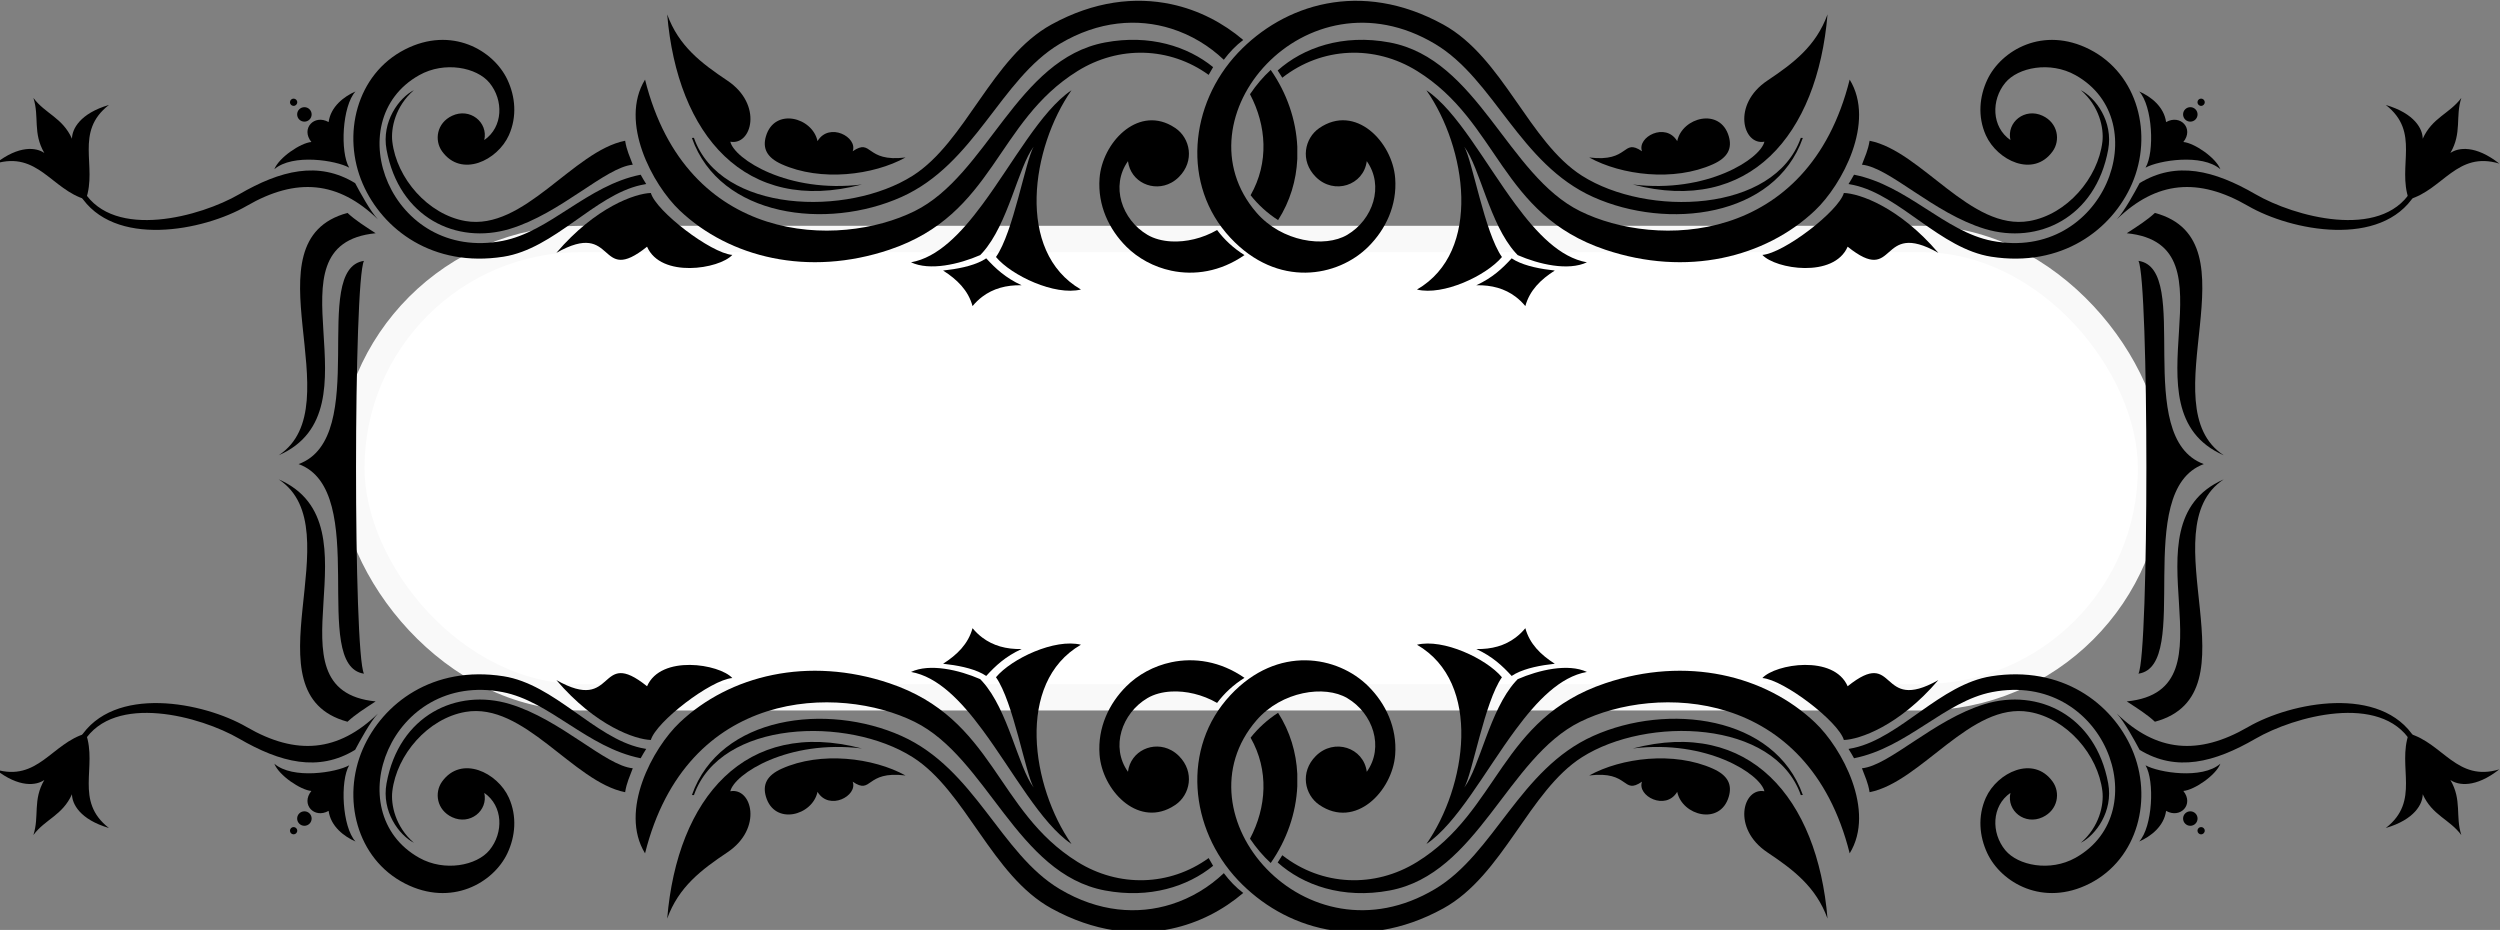 <?xml version="1.0" encoding="UTF-8" standalone="no"?>
<!-- Created with Inkscape (http://www.inkscape.org/) -->

<svg
   width="73.339mm"
   height="27.281mm"
   viewBox="0 0 73.339 27.281"
   version="1.1"
   id="svg1"
   xml:space="preserve"
   xmlns:inkscape="http://www.inkscape.org/namespaces/inkscape"
   xmlns:sodipodi="http://sodipodi.sourceforge.net/DTD/sodipodi-0.dtd"
   xmlns="http://www.w3.org/2000/svg"
   xmlns:svg="http://www.w3.org/2000/svg"><rect x="0" y="0" width="73.339" height="27.281" fill="#808080" stroke="none"/><sodipodi:namedview
     id="namedview1"
     pagecolor="#ffffff"
     bordercolor="#000000"
     borderopacity="0.25"
     inkscape:showpageshadow="2"
     inkscape:pageopacity="0.0"
     inkscape:pagecheckerboard="0"
     inkscape:deskcolor="#d1d1d1"
     inkscape:document-units="mm"><inkscape:page
       x="-3.2017049e-06"
       y="4.7323621e-07"
       width="73.339"
       height="27.281"
       id="page3"
       margin="0"
       bleed="0" /></sodipodi:namedview><defs
     id="defs1"><clipPath
       clipPathUnits="userSpaceOnUse"
       id="clipPath552"><path
         d="M 0,450 H 450 V 0 H 0 Z"
         transform="translate(-119.428,-195.683)"
         id="path552" /></clipPath><clipPath
       clipPathUnits="userSpaceOnUse"
       id="clipPath554"><path
         d="M 0,450 H 450 V 0 H 0 Z"
         transform="translate(-123.787,-178.171)"
         id="path554" /></clipPath><clipPath
       clipPathUnits="userSpaceOnUse"
       id="clipPath556"><path
         d="M 0,450 H 450 V 0 H 0 Z"
         transform="translate(-128.292,-191.485)"
         id="path556" /></clipPath><clipPath
       clipPathUnits="userSpaceOnUse"
       id="clipPath558"><path
         d="M 0,450 H 450 V 0 H 0 Z"
         transform="translate(-96.027,-193.938)"
         id="path558" /></clipPath><clipPath
       clipPathUnits="userSpaceOnUse"
       id="clipPath560"><path
         d="M 0,450 H 450 V 0 H 0 Z"
         transform="translate(-82.813,-184.971)"
         id="path560" /></clipPath><clipPath
       clipPathUnits="userSpaceOnUse"
       id="clipPath562"><path
         d="M 0,450 H 450 V 0 H 0 Z"
         transform="translate(-97.36,-186.281)"
         id="path562" /></clipPath><clipPath
       clipPathUnits="userSpaceOnUse"
       id="clipPath564"><path
         d="M 0,450 H 450 V 0 H 0 Z"
         transform="translate(-62.386,-184.835)"
         id="path564" /></clipPath><clipPath
       clipPathUnits="userSpaceOnUse"
       id="clipPath566"><path
         d="M 0,450 H 450 V 0 H 0 Z"
         transform="translate(-29.308,-189.769)"
         id="path566" /></clipPath><clipPath
       clipPathUnits="userSpaceOnUse"
       id="clipPath568"><path
         d="M 0,450 H 450 V 0 H 0 Z"
         transform="translate(-51.664,-188.411)"
         id="path568" /></clipPath><clipPath
       clipPathUnits="userSpaceOnUse"
       id="clipPath570"><path
         d="M 0,450 H 450 V 0 H 0 Z"
         transform="translate(-51.169,-187.128)"
         id="path570" /></clipPath><clipPath
       clipPathUnits="userSpaceOnUse"
       id="clipPath572"><path
         d="M 0,450 H 450 V 0 H 0 Z"
         transform="translate(-47.452,-182.105)"
         id="path572" /></clipPath><clipPath
       clipPathUnits="userSpaceOnUse"
       id="clipPath574"><path
         d="M 0,450 H 450 V 0 H 0 Z"
         transform="translate(-46.555,-181.394)"
         id="path574" /></clipPath><clipPath
       clipPathUnits="userSpaceOnUse"
       id="clipPath576"><path
         d="M 0,450 H 450 V 0 H 0 Z"
         transform="translate(-76.215,-189.23)"
         id="path576" /></clipPath><clipPath
       clipPathUnits="userSpaceOnUse"
       id="clipPath578"><path
         d="M 0,450 H 450 V 0 H 0 Z"
         transform="translate(-56.542,-180.693)"
         id="path578" /></clipPath><clipPath
       clipPathUnits="userSpaceOnUse"
       id="clipPath580"><path
         d="M 0,450 H 450 V 0 H 0 Z"
         transform="translate(-135.654,-186.587)"
         id="path580" /></clipPath><clipPath
       clipPathUnits="userSpaceOnUse"
       id="clipPath582"><path
         d="M 0,450 H 450 V 0 H 0 Z"
         transform="translate(-155.454,-193.938)"
         id="path582" /></clipPath><clipPath
       clipPathUnits="userSpaceOnUse"
       id="clipPath584"><path
         d="M 0,450 H 450 V 0 H 0 Z"
         transform="translate(-168.668,-184.971)"
         id="path584" /></clipPath><clipPath
       clipPathUnits="userSpaceOnUse"
       id="clipPath586"><path
         d="M 0,450 H 450 V 0 H 0 Z"
         transform="translate(-154.122,-186.281)"
         id="path586" /></clipPath><clipPath
       clipPathUnits="userSpaceOnUse"
       id="clipPath588"><path
         d="M 0,450 H 450 V 0 H 0 Z"
         transform="translate(-189.095,-184.835)"
         id="path588" /></clipPath><clipPath
       clipPathUnits="userSpaceOnUse"
       id="clipPath590"><path
         d="M 0,450 H 450 V 0 H 0 Z"
         transform="translate(-222.174,-189.769)"
         id="path590" /></clipPath><clipPath
       clipPathUnits="userSpaceOnUse"
       id="clipPath592"><path
         d="M 0,450 H 450 V 0 H 0 Z"
         transform="translate(-199.818,-188.411)"
         id="path592" /></clipPath><clipPath
       clipPathUnits="userSpaceOnUse"
       id="clipPath594"><path
         d="M 0,450 H 450 V 0 H 0 Z"
         transform="translate(-200.312,-187.127)"
         id="path594" /></clipPath><clipPath
       clipPathUnits="userSpaceOnUse"
       id="clipPath596"><path
         d="M 0,450 H 450 V 0 H 0 Z"
         transform="translate(-204.03,-182.105)"
         id="path596" /></clipPath><clipPath
       clipPathUnits="userSpaceOnUse"
       id="clipPath598"><path
         d="M 0,450 H 450 V 0 H 0 Z"
         transform="translate(-204.926,-181.394)"
         id="path598" /></clipPath><clipPath
       clipPathUnits="userSpaceOnUse"
       id="clipPath600"><path
         d="M 0,450 H 450 V 0 H 0 Z"
         transform="translate(-175.266,-189.229)"
         id="path600" /></clipPath><clipPath
       clipPathUnits="userSpaceOnUse"
       id="clipPath602"><path
         d="M 0,450 H 450 V 0 H 0 Z"
         transform="translate(-194.94,-180.693)"
         id="path602" /></clipPath><clipPath
       clipPathUnits="userSpaceOnUse"
       id="clipPath604"><path
         d="M 0,450 H 450 V 0 H 0 Z"
         transform="translate(-119.428,-248.286)"
         id="path604" /></clipPath><clipPath
       clipPathUnits="userSpaceOnUse"
       id="clipPath606"><path
         d="M 0,450 H 450 V 0 H 0 Z"
         transform="translate(-123.229,-231.569)"
         id="path606" /></clipPath><clipPath
       clipPathUnits="userSpaceOnUse"
       id="clipPath608"><path
         d="M 0,450 H 450 V 0 H 0 Z"
         transform="translate(-127.68,-244.86)"
         id="path608" /></clipPath><clipPath
       clipPathUnits="userSpaceOnUse"
       id="clipPath610"><path
         d="M 0,450 H 450 V 0 H 0 Z"
         transform="translate(-96.027,-229.936)"
         id="path610" /></clipPath><clipPath
       clipPathUnits="userSpaceOnUse"
       id="clipPath612"><path
         d="M 0,450 H 450 V 0 H 0 Z"
         transform="translate(-82.813,-238.902)"
         id="path612" /></clipPath><clipPath
       clipPathUnits="userSpaceOnUse"
       id="clipPath614"><path
         d="M 0,450 H 450 V 0 H 0 Z"
         transform="translate(-97.36,-237.591)"
         id="path614" /></clipPath><clipPath
       clipPathUnits="userSpaceOnUse"
       id="clipPath616"><path
         d="M 0,450 H 450 V 0 H 0 Z"
         transform="translate(-62.386,-239.037)"
         id="path616" /></clipPath><clipPath
       clipPathUnits="userSpaceOnUse"
       id="clipPath618"><path
         d="M 0,450 H 450 V 0 H 0 Z"
         transform="translate(-29.308,-234.104)"
         id="path618" /></clipPath><clipPath
       clipPathUnits="userSpaceOnUse"
       id="clipPath620"><path
         d="M 0,450 H 450 V 0 H 0 Z"
         transform="translate(-51.664,-235.461)"
         id="path620" /></clipPath><clipPath
       clipPathUnits="userSpaceOnUse"
       id="clipPath622"><path
         d="M 0,450 H 450 V 0 H 0 Z"
         transform="translate(-51.169,-236.745)"
         id="path622" /></clipPath><clipPath
       clipPathUnits="userSpaceOnUse"
       id="clipPath624"><path
         d="M 0,450 H 450 V 0 H 0 Z"
         transform="translate(-47.452,-241.768)"
         id="path624" /></clipPath><clipPath
       clipPathUnits="userSpaceOnUse"
       id="clipPath626"><path
         d="M 0,450 H 450 V 0 H 0 Z"
         transform="translate(-46.555,-242.479)"
         id="path626" /></clipPath><clipPath
       clipPathUnits="userSpaceOnUse"
       id="clipPath628"><path
         d="M 0,450 H 450 V 0 H 0 Z"
         transform="translate(-76.215,-234.644)"
         id="path628" /></clipPath><clipPath
       clipPathUnits="userSpaceOnUse"
       id="clipPath630"><path
         d="M 0,450 H 450 V 0 H 0 Z"
         transform="translate(-56.542,-243.18)"
         id="path630" /></clipPath><clipPath
       clipPathUnits="userSpaceOnUse"
       id="clipPath632"><path
         d="M 0,450 H 450 V 0 H 0 Z"
         transform="translate(-135.654,-237.286)"
         id="path632" /></clipPath><clipPath
       clipPathUnits="userSpaceOnUse"
       id="clipPath634"><path
         d="M 0,450 H 450 V 0 H 0 Z"
         transform="translate(-155.454,-229.936)"
         id="path634" /></clipPath><clipPath
       clipPathUnits="userSpaceOnUse"
       id="clipPath636"><path
         d="M 0,450 H 450 V 0 H 0 Z"
         transform="translate(-168.668,-238.902)"
         id="path636" /></clipPath><clipPath
       clipPathUnits="userSpaceOnUse"
       id="clipPath638"><path
         d="M 0,450 H 450 V 0 H 0 Z"
         transform="translate(-154.122,-237.591)"
         id="path638" /></clipPath><clipPath
       clipPathUnits="userSpaceOnUse"
       id="clipPath640"><path
         d="M 0,450 H 450 V 0 H 0 Z"
         transform="translate(-189.095,-239.037)"
         id="path640" /></clipPath><clipPath
       clipPathUnits="userSpaceOnUse"
       id="clipPath642"><path
         d="M 0,450 H 450 V 0 H 0 Z"
         transform="translate(-222.174,-234.104)"
         id="path642" /></clipPath><clipPath
       clipPathUnits="userSpaceOnUse"
       id="clipPath644"><path
         d="M 0,450 H 450 V 0 H 0 Z"
         transform="translate(-199.818,-235.461)"
         id="path644" /></clipPath><clipPath
       clipPathUnits="userSpaceOnUse"
       id="clipPath646"><path
         d="M 0,450 H 450 V 0 H 0 Z"
         transform="translate(-200.312,-236.746)"
         id="path646" /></clipPath><clipPath
       clipPathUnits="userSpaceOnUse"
       id="clipPath648"><path
         d="M 0,450 H 450 V 0 H 0 Z"
         transform="translate(-204.03,-241.768)"
         id="path648" /></clipPath><clipPath
       clipPathUnits="userSpaceOnUse"
       id="clipPath650"><path
         d="M 0,450 H 450 V 0 H 0 Z"
         transform="translate(-204.926,-242.479)"
         id="path650" /></clipPath><clipPath
       clipPathUnits="userSpaceOnUse"
       id="clipPath652"><path
         d="M 0,450 H 450 V 0 H 0 Z"
         transform="translate(-175.266,-234.644)"
         id="path652" /></clipPath><clipPath
       clipPathUnits="userSpaceOnUse"
       id="clipPath654"><path
         d="M 0,450 H 450 V 0 H 0 Z"
         transform="translate(-194.94,-243.179)"
         id="path654" /></clipPath><clipPath
       clipPathUnits="userSpaceOnUse"
       id="clipPath656"><path
         d="M 0,450 H 450 V 0 H 0 Z"
         transform="translate(-53.366,-231.301)"
         id="path656" /></clipPath><clipPath
       clipPathUnits="userSpaceOnUse"
       id="clipPath658"><path
         d="M 0,450 H 450 V 0 H 0 Z"
         transform="translate(-53.366,-192.431)"
         id="path658" /></clipPath><clipPath
       clipPathUnits="userSpaceOnUse"
       id="clipPath660"><path
         d="M 0,450 H 450 V 0 H 0 Z"
         transform="translate(-52.396,-229.008)"
         id="path660" /></clipPath><clipPath
       clipPathUnits="userSpaceOnUse"
       id="clipPath662"><path
         d="M 0,450 H 450 V 0 H 0 Z"
         transform="translate(-198.754,-231.301)"
         id="path662" /></clipPath><clipPath
       clipPathUnits="userSpaceOnUse"
       id="clipPath664"><path
         d="M 0,450 H 450 V 0 H 0 Z"
         transform="translate(-198.754,-192.431)"
         id="path664" /></clipPath><clipPath
       clipPathUnits="userSpaceOnUse"
       id="clipPath666"><path
         d="M 0,450 H 450 V 0 H 0 Z"
         transform="translate(-199.725,-229.008)"
         id="path666" /></clipPath><clipPath
       clipPathUnits="userSpaceOnUse"
       id="clipPath668"><path
         d="M 0,450 H 450 V 0 H 0 Z"
         transform="translate(-104.06,-229.217)"
         id="path668" /></clipPath><clipPath
       clipPathUnits="userSpaceOnUse"
       id="clipPath670"><path
         d="M 0,450 H 450 V 0 H 0 Z"
         transform="translate(-111.141,-243.174)"
         id="path670" /></clipPath><clipPath
       clipPathUnits="userSpaceOnUse"
       id="clipPath672"><path
         d="M 0,450 H 450 V 0 H 0 Z"
         transform="translate(-147.685,-229.217)"
         id="path672" /></clipPath><clipPath
       clipPathUnits="userSpaceOnUse"
       id="clipPath674"><path
         d="M 0,450 H 450 V 0 H 0 Z"
         transform="translate(-148.006,-233.689)"
         id="path674" /></clipPath><clipPath
       clipPathUnits="userSpaceOnUse"
       id="clipPath676"><path
         d="M 0,450 H 450 V 0 H 0 Z"
         transform="translate(-104.06,-194.545)"
         id="path676" /></clipPath><clipPath
       clipPathUnits="userSpaceOnUse"
       id="clipPath678"><path
         d="M 0,450 H 450 V 0 H 0 Z"
         transform="translate(-111.923,-197.138)"
         id="path678" /></clipPath><clipPath
       clipPathUnits="userSpaceOnUse"
       id="clipPath680"><path
         d="M 0,450 H 450 V 0 H 0 Z"
         transform="translate(-147.685,-194.545)"
         id="path680" /></clipPath><clipPath
       clipPathUnits="userSpaceOnUse"
       id="clipPath682"><path
         d="M 0,450 H 450 V 0 H 0 Z"
         transform="translate(-148.186,-194.278)"
         id="path682" /></clipPath></defs><g
     id="g1"
     inkscape:groupmode="layer"
     inkscape:label="1"
     transform="matrix(0.265,0,0,0.265,85.991,-14.135)"><rect
       style="fill:#ffffff;stroke:#f9f9f9;stroke-width:2.918;stroke-linecap:round;stroke-linejoin:round;stroke-dashoffset:0.324"
       id="rect2"
       width="199.228"
       height="50.732"
       x="-285.601"
       y="79.797"
       ry="25.366" /><path
       id="path551"
       d="m 0,0 c -1.469,-0.311 -2.779,-1.04 -3.74,-2.001 -1.427,-1.426 -2.389,-3.416 -2.22,-5.675 0.217,-2.91 3.073,-5.971 5.96,-4.376 0.116,0.064 0.23,0.134 0.345,0.212 1.217,0.834 1.621,2.717 0.289,4.053 C 0.437,-7.589 0.223,-7.43 0,-7.309 -1.487,-6.5 -3.38,-7.35 -3.6,-9.096 c -1.465,2.054 -0.515,4.858 1.616,6.117 0.545,0.322 1.233,0.507 1.984,0.547 1.207,0.065 2.579,-0.243 3.801,-0.947 0.594,0.793 1.337,1.497 2.275,2.083 C 4.056,0.103 1.896,0.4 0,0"
       style="fill:#000000;fill-opacity:1;fill-rule:nonzero;stroke:none"
       transform="matrix(1.333,0,0,-1.333,-194.829,126.65)"
       clip-path="url(#clipPath552)" /><path
       id="path553"
       d="m 0,0 c -1.213,-1.154 -2.7,-2.062 -4.359,-2.584 -2.774,-0.874 -6.027,-0.67 -9.273,1.266 -4.932,2.942 -7.01,9.964 -13.135,12.713 -6.164,2.764 -15.079,1.706 -17.406,-4.905 l 0.167,-0.009 c 2.205,6.268 12.774,6.576 18.173,3.146 4.423,-2.81 6.546,-9.824 11.52,-12.556 3.544,-1.947 6.959,-2.323 9.954,-1.685 2.275,0.484 4.308,1.554 5.971,2.969 C 1.01,-1.194 0.479,-0.637 0,0"
       style="fill:#000000;fill-opacity:1;fill-rule:nonzero;stroke:none"
       transform="matrix(1.333,0,0,-1.333,-189.016,149.999)"
       clip-path="url(#clipPath554)" /><path
       id="path555"
       d="m 0,0 c -0.881,-0.569 -1.642,-1.258 -2.283,-2.067 1.544,-2.714 1.322,-5.786 -0.049,-8.388 0.514,-0.763 1.087,-1.435 1.72,-2.018 1.337,1.91 2.106,4.141 2.208,6.374 v 1.022 C 1.513,-3.302 0.997,-1.556 0,0"
       style="fill:#000000;fill-opacity:1;fill-rule:nonzero;stroke:none"
       transform="matrix(1.333,0,0,-1.333,-183.01,132.247)"
       clip-path="url(#clipPath556)" /><path
       id="path557"
       d="m 0,0 c 8.739,-2.94 8.801,-10.6 15.616,-14.834 3.434,-2.135 7.644,-2.025 10.89,0.317 l 0.371,-0.644 c -2.114,-1.72 -5.266,-2.744 -8.981,-2.047 -7.331,1.376 -9.765,11.021 -15.812,14.008 -6.277,3.101 -18.941,2.857 -22.383,-10.925 -2.171,3.536 0.634,8.74 2.877,10.865 C -13.281,0.664 -6.741,2.269 0,0"
       style="fill:#000000;fill-opacity:1;fill-rule:evenodd;stroke:none"
       transform="matrix(1.333,0,0,-1.333,-226.029,128.977)"
       clip-path="url(#clipPath558)" /><path
       id="path559"
       d="M 0,0 C 1.788,0.336 2.727,-3.084 -0.243,-5.072 -2.403,-6.518 -4.285,-7.931 -5.242,-10.573 -4.403,-0.563 1.23,6.1 10.929,3.554 4.757,4.316 0.327,1.419 0,0"
       style="fill:#000000;fill-opacity:1;fill-rule:evenodd;stroke:none"
       transform="matrix(1.333,0,0,-1.333,-243.648,140.933)"
       clip-path="url(#clipPath560)" /><path
       id="path561"
       d="m 0,0 c -2.664,1.475 -7.04,2.026 -10.29,0.56 -1.232,-0.557 -1.596,-1.319 -1.303,-2.318 0.71,-2.421 3.872,-1.579 4.284,0.4 0.967,-1.606 3.359,-0.334 2.921,0.842 C -2.731,-1.641 -3.381,0.423 0,0"
       style="fill:#000000;fill-opacity:1;fill-rule:evenodd;stroke:none"
       transform="matrix(1.333,0,0,-1.333,-224.252,139.186)"
       clip-path="url(#clipPath562)" /><path
       id="path563"
       d="M 0,0 C 1.567,-1.084 1.615,-3.316 0.427,-4.759 -0.622,-6.031 -3.292,-6.574 -5.403,-5.39 -12.214,-1.577 -7.765,10.16 1.524,8.372 5.457,7.612 8.555,3.758 12.988,2.878 13.134,3.145 13.289,3.403 13.447,3.653 13.296,3.677 13.149,3.706 13.004,3.738 9.137,4.596 5.828,9.026 1.591,9.688 -4.261,10.602 -8.436,7.446 -10.092,3.637 c -1.762,-4.058 -0.525,-9.108 3.508,-11.164 3.864,-1.97 7.357,0.065 8.509,2.525 C 2.572,-3.622 2.74,-1.96 2.042,-0.4 1.102,1.689 -1.904,3.164 -3.507,0.936 -4.158,0.029 -3.961,-1.413 -2.67,-2.018 -1.202,-2.708 0.336,-1.49 0,0"
       style="fill:#000000;fill-opacity:1;fill-rule:nonzero;stroke:none"
       transform="matrix(1.333,0,0,-1.333,-270.884,141.114)"
       clip-path="url(#clipPath564)" /><path
       id="path565"
       d="m 0,0 c 0.981,-2.776 -0.987,-5.598 1.916,-7.85 -2.411,0.709 -3.065,2.005 -3.069,2.804 -0.797,-1.767 -2.217,-2.063 -3.204,-3.387 0.508,1.571 -0.07,2.901 0.908,4.573 -0.653,-0.459 -2.088,-0.676 -4.063,0.88 C -3.994,-4.045 -2.832,-0.807 0,0"
       style="fill:#000000;fill-opacity:1;fill-rule:nonzero;stroke:none"
       transform="matrix(1.333,0,0,-1.333,-314.989,134.536)"
       clip-path="url(#clipPath566)" /><path
       id="path567"
       d="m 0,0 c -3.05,-1.862 -6.201,-1.062 -9.633,0.928 -3.2,1.853 -10.363,3.816 -12.899,-0.246 l -0.334,0.275 C -20.073,5.43 -12.583,3.966 -9.005,1.893 -4.872,-0.502 -1.402,-0.178 1.89,3.006 1.259,2.334 0.418,0.783 0,0"
       style="fill:#000000;fill-opacity:1;fill-rule:nonzero;stroke:none"
       transform="matrix(1.333,0,0,-1.333,-285.181,136.346)"
       clip-path="url(#clipPath568)" /><path
       id="path569"
       d="m 0,0 c -1.083,-0.608 -4.7,-1.188 -6.215,0.131 0.377,-0.97 2.177,-2.188 3.076,-2.263 -0.903,-1.115 0.24,-2.329 1.431,-1.654 0.178,-1.29 1.281,-2.127 2.233,-2.543 C -0.585,-5.115 -0.765,-1.293 0,0"
       style="fill:#000000;fill-opacity:1;fill-rule:evenodd;stroke:none"
       transform="matrix(1.333,0,0,-1.333,-285.84,138.057)"
       clip-path="url(#clipPath570)" /><path
       id="path571"
       d="m 0,0 c -0.333,0 -0.602,0.27 -0.602,0.602 0,0.331 0.269,0.6 0.602,0.6 0.331,0 0.601,-0.269 0.601,-0.601 C 0.601,0.27 0.331,0 0,0"
       style="fill:#000000;fill-opacity:1;fill-rule:evenodd;stroke:none"
       transform="matrix(1.333,0,0,-1.333,-290.797,144.755)"
       clip-path="url(#clipPath572)" /><path
       id="path573"
       d="m 0,0 c -0.166,-0.001 -0.302,0.135 -0.302,0.301 0,0.168 0.136,0.303 0.302,0.303 0.167,0 0.303,-0.135 0.303,-0.302 C 0.303,0.135 0.167,-0.001 0,0"
       style="fill:#000000;fill-opacity:1;fill-rule:evenodd;stroke:none"
       transform="matrix(1.333,0,0,-1.333,-291.993,145.701)"
       clip-path="url(#clipPath574)" /><path
       id="path575"
       d="M 0,0 C 0.435,1.513 4.969,4.995 6.766,5.144 5.682,6.319 0.831,7.101 -0.315,4.46 -4.477,7.807 -2.813,2.122 -7.845,4.972 -4.572,1.145 -1.278,0.039 0,0"
       style="fill:#000000;fill-opacity:1;fill-rule:evenodd;stroke:none"
       transform="matrix(1.333,0,0,-1.333,-252.445,135.255)"
       clip-path="url(#clipPath576)" /><path
       id="path577"
       d="M 0,0 C -1.227,0.632 -2.701,2.597 -2.271,4.938 -1.229,10.614 3.57,12.853 7.968,11.521 12.231,10.229 15.892,6.406 18.177,6.188 17.919,5.479 17.677,5.03 17.542,4.2 13.222,5.056 9.14,11.711 4.278,10.867 1.16,10.326 -1.43,7.317 -1.792,4.279 -1.924,3.161 -1.542,1.329 0,0"
       style="fill:#000000;fill-opacity:1;fill-rule:evenodd;stroke:none"
       transform="matrix(1.333,0,0,-1.333,-278.676,146.636)"
       clip-path="url(#clipPath578)" /><path
       id="path579"
       d="m 0,0 c 1.465,2.054 0.514,4.857 -1.616,6.116 -1.88,1.112 -5.446,0.583 -7.543,-1.842 -6.758,-7.821 4.074,-20.425 14.83,-14.008 4.933,2.942 7.011,9.964 13.136,12.713 6.164,2.765 15.079,1.706 17.406,-4.905 L 36.046,-1.934 C 33.842,4.333 23.272,4.641 17.874,1.212 13.45,-1.599 11.327,-8.613 6.353,-11.346 c -6.876,-3.777 -13.269,-1.647 -17.049,2.351 -4.023,4.256 -4.72,10.984 -0.624,15.364 3.923,4.196 8.915,3.269 11.459,0.726 C 1.566,5.669 2.529,3.679 2.36,1.42 2.133,-1.606 -0.944,-4.798 -3.945,-2.744 -5.162,-1.91 -5.566,-0.027 -4.234,1.309 -2.717,2.831 -0.253,2.008 0,0"
       style="fill:#000000;fill-opacity:1;fill-rule:nonzero;stroke:none"
       transform="matrix(1.333,0,0,-1.333,-173.193,138.778)"
       clip-path="url(#clipPath580)" /><path
       id="path581"
       d="m 0,0 c -8.739,-2.94 -8.801,-10.6 -15.615,-14.834 -3.546,-2.204 -7.92,-2.015 -11.204,0.553 l -0.383,-0.603 c 2.109,-1.885 5.395,-3.058 9.306,-2.324 7.331,1.376 9.766,11.021 15.812,14.008 6.278,3.101 18.942,2.858 22.384,-10.925 2.17,3.536 -0.634,8.74 -2.877,10.865 C 13.282,0.664 6.742,2.269 0,0"
       style="fill:#000000;fill-opacity:1;fill-rule:evenodd;stroke:none"
       transform="matrix(1.333,0,0,-1.333,-146.794,128.977)"
       clip-path="url(#clipPath582)" /><path
       id="path583"
       d="M 0,0 C -1.787,0.336 -2.727,-3.084 0.243,-5.072 2.403,-6.518 4.285,-7.931 5.242,-10.573 4.403,-0.562 -1.23,6.1 -10.928,3.554 -4.757,4.316 -0.326,1.419 0,0"
       style="fill:#000000;fill-opacity:1;fill-rule:evenodd;stroke:none"
       transform="matrix(1.333,0,0,-1.333,-129.174,140.933)"
       clip-path="url(#clipPath584)" /><path
       id="path585"
       d="m 0,0 c 2.664,1.475 7.039,2.026 10.289,0.56 1.232,-0.557 1.596,-1.319 1.303,-2.318 -0.71,-2.421 -3.872,-1.579 -4.283,0.4 C 6.342,-2.964 3.949,-1.692 4.387,-0.515 2.731,-1.642 3.381,0.423 0,0"
       style="fill:#000000;fill-opacity:1;fill-rule:evenodd;stroke:none"
       transform="matrix(1.333,0,0,-1.333,-148.57,139.186)"
       clip-path="url(#clipPath586)" /><path
       id="path587"
       d="m 0,0 c -1.567,-1.084 -1.615,-3.316 -0.427,-4.759 1.05,-1.273 3.719,-1.814 5.83,-0.631 6.811,3.813 2.362,15.55 -6.927,13.762 -3.933,-0.76 -7.031,-4.614 -11.464,-5.494 -0.147,0.267 -0.301,0.525 -0.459,0.774 0.151,0.025 0.298,0.054 0.444,0.086 3.866,0.858 7.175,5.288 11.412,5.95 5.852,0.914 10.028,-2.241 11.683,-6.051 1.762,-4.058 0.526,-9.108 -3.508,-11.163 -3.864,-1.97 -7.356,0.064 -8.509,2.524 -0.647,1.38 -0.815,3.042 -0.117,4.602 0.94,2.089 3.946,3.563 5.549,1.336 C 4.158,0.029 3.961,-1.413 2.671,-2.018 1.201,-2.708 -0.336,-1.49 0,0"
       style="fill:#000000;fill-opacity:1;fill-rule:nonzero;stroke:none"
       transform="matrix(1.333,0,0,-1.333,-101.939,141.114)"
       clip-path="url(#clipPath588)" /><path
       id="path589"
       d="m 0,0 c -0.981,-2.776 0.987,-5.598 -1.917,-7.85 2.412,0.71 3.066,2.005 3.069,2.804 0.798,-1.767 2.217,-2.063 3.205,-3.387 -0.508,1.571 0.07,2.901 -0.909,4.573 0.653,-0.459 2.089,-0.676 4.063,0.88 C 3.994,-4.045 2.832,-0.807 0,0"
       style="fill:#000000;fill-opacity:1;fill-rule:nonzero;stroke:none"
       transform="matrix(1.333,0,0,-1.333,-57.833,134.536)"
       clip-path="url(#clipPath590)" /><path
       id="path591"
       d="m 0,0 c 3.05,-1.862 6.2,-1.062 9.633,0.928 3.2,1.853 10.363,3.816 12.9,-0.246 l 0.332,0.275 C 20.072,5.43 12.582,3.966 9.005,1.894 4.872,-0.502 1.401,-0.178 -1.89,3.006 -1.259,2.334 -0.419,0.783 0,0"
       style="fill:#000000;fill-opacity:1;fill-rule:nonzero;stroke:none"
       transform="matrix(1.333,0,0,-1.333,-87.641,136.346)"
       clip-path="url(#clipPath592)" /><path
       id="path593"
       d="M 0,0 C 1.083,-0.607 4.7,-1.188 6.215,0.132 5.839,-0.838 4.038,-2.056 3.139,-2.131 4.042,-3.245 2.9,-4.46 1.708,-3.785 1.531,-5.075 0.427,-5.912 -0.525,-6.328 0.585,-5.114 0.765,-1.292 0,0"
       style="fill:#000000;fill-opacity:1;fill-rule:evenodd;stroke:none"
       transform="matrix(1.333,0,0,-1.333,-86.983,138.058)"
       clip-path="url(#clipPath594)" /><path
       id="path595"
       d="m 0,0 c 0.332,0 0.601,0.27 0.601,0.602 0,0.331 -0.269,0.6 -0.601,0.6 -0.332,0 -0.601,-0.269 -0.601,-0.6 C -0.601,0.27 -0.332,0 0,0"
       style="fill:#000000;fill-opacity:1;fill-rule:evenodd;stroke:none"
       transform="matrix(1.333,0,0,-1.333,-82.025,144.755)"
       clip-path="url(#clipPath596)" /><path
       id="path597"
       d="M 0,0 C 0.167,0 0.302,0.136 0.302,0.303 0.302,0.47 0.167,0.605 0,0.605 -0.167,0.605 -0.302,0.47 -0.302,0.303 -0.302,0.136 -0.167,0 0,0"
       style="fill:#000000;fill-opacity:1;fill-rule:evenodd;stroke:none"
       transform="matrix(1.333,0,0,-1.333,-80.831,145.702)"
       clip-path="url(#clipPath598)" /><path
       id="path599"
       d="M 0,0 C -0.435,1.514 -4.969,4.995 -6.766,5.145 -5.682,6.32 -0.831,7.102 0.315,4.461 4.478,7.808 2.813,2.123 7.845,4.973 4.573,1.146 1.278,0.04 0,0"
       style="fill:#000000;fill-opacity:1;fill-rule:evenodd;stroke:none"
       transform="matrix(1.333,0,0,-1.333,-120.378,135.256)"
       clip-path="url(#clipPath600)" /><path
       id="path601"
       d="m 0,0 c 1.227,0.632 2.702,2.597 2.272,4.938 -1.043,5.676 -5.842,7.915 -10.24,6.583 -4.262,-1.292 -7.924,-5.115 -10.209,-5.333 0.258,-0.709 0.5,-1.158 0.635,-1.988 4.32,0.856 8.402,7.511 13.264,6.667 C -1.159,10.326 1.43,7.317 1.792,4.279 1.924,3.161 1.542,1.329 0,0"
       style="fill:#000000;fill-opacity:1;fill-rule:evenodd;stroke:none"
       transform="matrix(1.333,0,0,-1.333,-94.146,146.636)"
       clip-path="url(#clipPath602)" /><path
       id="path603"
       d="M 0,0 C 1.659,-0.522 3.146,-1.43 4.359,-2.584 4.838,-1.947 5.369,-1.39 5.972,-0.94 4.308,0.475 2.275,1.545 0,2.03 -2.995,2.668 -6.41,2.292 -9.953,0.345 c -4.975,-2.732 -7.098,-9.746 -11.521,-12.556 -5.399,-3.43 -15.968,-3.122 -18.172,3.145 l -0.168,-0.009 c 2.327,-6.611 11.242,-7.669 17.406,-4.904 6.126,2.748 8.203,9.77 13.136,12.713 C -6.026,0.67 -2.773,0.874 0,0"
       style="fill:#000000;fill-opacity:1;fill-rule:nonzero;stroke:none"
       transform="matrix(1.333,0,0,-1.333,-194.829,56.512)"
       clip-path="url(#clipPath604)" /><path
       id="path605"
       d="m 0,0 c -1.222,-0.704 -2.594,-1.011 -3.801,-0.947 -0.751,0.04 -1.439,0.225 -1.984,0.548 -2.131,1.259 -3.081,4.062 -1.616,6.116 0.22,-1.746 2.113,-2.596 3.6,-1.787 0.223,0.121 0.437,0.28 0.634,0.478 1.333,1.337 0.928,3.219 -0.289,4.053 -0.115,0.079 -0.229,0.148 -0.345,0.212 -2.887,1.596 -5.742,-1.465 -5.96,-4.376 -0.169,-2.258 0.794,-4.249 2.22,-5.675 0.961,-0.96 2.271,-1.69 3.74,-2 1.896,-0.401 4.056,-0.103 6.076,1.295 C 1.337,-1.497 0.594,-0.792 0,0"
       style="fill:#000000;fill-opacity:1;fill-rule:nonzero;stroke:none"
       transform="matrix(1.333,0,0,-1.333,-189.761,78.802)"
       clip-path="url(#clipPath606)" /><path
       id="path607"
       d="m 0,0 c -0.633,-0.583 -1.207,-1.255 -1.72,-2.017 1.371,-2.603 1.593,-5.674 0.049,-8.388 0.641,-0.809 1.401,-1.499 2.283,-2.067 0.997,1.555 1.513,3.302 1.596,5.077 v 1.021 C 2.105,-4.141 1.337,-1.91 0,0"
       style="fill:#000000;fill-opacity:1;fill-rule:nonzero;stroke:none"
       transform="matrix(1.333,0,0,-1.333,-183.826,61.081)"
       clip-path="url(#clipPath608)" /><path
       id="path609"
       d="m 0,0 c 8.739,2.94 8.801,10.6 15.616,14.834 3.434,2.135 7.644,2.024 10.89,-0.317 l 0.371,0.644 c -2.114,1.72 -5.266,2.744 -8.981,2.047 C 10.565,15.832 8.131,6.186 2.084,3.2 -4.193,0.098 -16.857,0.342 -20.299,14.125 -22.47,10.589 -19.665,5.384 -17.422,3.259 -13.281,-0.665 -6.741,-2.269 0,0"
       style="fill:#000000;fill-opacity:1;fill-rule:evenodd;stroke:none"
       transform="matrix(1.333,0,0,-1.333,-226.029,80.98)"
       clip-path="url(#clipPath610)" /><path
       id="path611"
       d="M 0,0 C 1.788,-0.336 2.727,3.084 -0.243,5.072 -2.403,6.518 -4.285,7.931 -5.242,10.573 -4.403,0.562 1.23,-6.099 10.929,-3.554 4.757,-4.316 0.327,-1.419 0,0"
       style="fill:#000000;fill-opacity:1;fill-rule:evenodd;stroke:none"
       transform="matrix(1.333,0,0,-1.333,-243.648,69.025)"
       clip-path="url(#clipPath612)" /><path
       id="path613"
       d="m 0,0 c -2.664,-1.474 -7.04,-2.026 -10.29,-0.559 -1.232,0.556 -1.596,1.318 -1.303,2.317 0.71,2.421 3.872,1.579 4.284,-0.4 0.967,1.606 3.359,0.335 2.921,-0.842 C -2.731,1.641 -3.381,-0.422 0,0"
       style="fill:#000000;fill-opacity:1;fill-rule:evenodd;stroke:none"
       transform="matrix(1.333,0,0,-1.333,-224.252,70.772)"
       clip-path="url(#clipPath614)" /><path
       id="path615"
       d="m 0,0 c 1.567,1.085 1.615,3.317 0.427,4.759 -1.049,1.273 -3.719,1.816 -5.83,0.631 -6.811,-3.812 -2.362,-15.549 6.927,-13.762 3.933,0.761 7.031,4.615 11.464,5.495 0.146,-0.267 0.301,-0.526 0.459,-0.775 -0.151,-0.025 -0.298,-0.054 -0.443,-0.086 -3.867,-0.857 -7.176,-5.288 -11.413,-5.95 -5.852,-0.913 -10.027,2.242 -11.683,6.052 -1.762,4.058 -0.525,9.108 3.508,11.164 C -2.72,9.498 0.773,7.462 1.925,5.002 2.572,3.623 2.74,1.961 2.042,0.401 1.102,-1.689 -1.904,-3.163 -3.507,-0.935 -4.158,-0.028 -3.961,1.414 -2.67,2.018 -1.202,2.708 0.336,1.491 0,0"
       style="fill:#000000;fill-opacity:1;fill-rule:nonzero;stroke:none"
       transform="matrix(1.333,0,0,-1.333,-270.884,68.844)"
       clip-path="url(#clipPath616)" /><path
       id="path617"
       d="M 0,0 C 0.981,2.777 -0.987,5.598 1.916,7.851 -0.495,7.141 -1.149,5.845 -1.153,5.047 -1.95,6.813 -3.37,7.11 -4.357,8.434 -3.849,6.863 -4.427,5.533 -3.449,3.861 -4.102,4.32 -5.537,4.537 -7.512,2.981 -3.994,4.045 -2.832,0.807 0,0"
       style="fill:#000000;fill-opacity:1;fill-rule:nonzero;stroke:none"
       transform="matrix(1.333,0,0,-1.333,-314.989,75.423)"
       clip-path="url(#clipPath618)" /><path
       id="path619"
       d="m 0,0 c -3.05,1.863 -6.201,1.062 -9.633,-0.927 -3.2,-1.854 -10.363,-3.817 -12.899,0.245 l -0.334,-0.275 c 2.793,-4.472 10.283,-3.008 13.861,-0.936 C -4.872,0.502 -1.402,0.178 1.89,-3.006 1.259,-2.333 0.418,-0.783 0,0"
       style="fill:#000000;fill-opacity:1;fill-rule:nonzero;stroke:none"
       transform="matrix(1.333,0,0,-1.333,-285.181,73.612)"
       clip-path="url(#clipPath620)" /><path
       id="path621"
       d="m 0,0 c -1.083,0.608 -4.7,1.188 -6.215,-0.131 0.377,0.969 2.177,2.187 3.076,2.263 -0.903,1.114 0.24,2.328 1.431,1.654 0.178,1.29 1.281,2.127 2.233,2.543 C -0.585,5.115 -0.765,1.293 0,0"
       style="fill:#000000;fill-opacity:1;fill-rule:evenodd;stroke:none"
       transform="matrix(1.333,0,0,-1.333,-285.84,71.9)"
       clip-path="url(#clipPath622)" /><path
       id="path623"
       d="m 0,0 c -0.333,0 -0.602,-0.27 -0.602,-0.601 0,-0.332 0.269,-0.601 0.602,-0.601 0.331,0 0.601,0.269 0.601,0.601 C 0.601,-0.269 0.331,0 0,0"
       style="fill:#000000;fill-opacity:1;fill-rule:evenodd;stroke:none"
       transform="matrix(1.333,0,0,-1.333,-290.797,65.203)"
       clip-path="url(#clipPath624)" /><path
       id="path625"
       d="m 0,0 c -0.166,0 -0.302,-0.135 -0.302,-0.301 0,-0.168 0.136,-0.303 0.302,-0.303 0.167,0 0.303,0.135 0.303,0.302 C 0.303,-0.135 0.167,0 0,0"
       style="fill:#000000;fill-opacity:1;fill-rule:evenodd;stroke:none"
       transform="matrix(1.333,0,0,-1.333,-291.993,64.256)"
       clip-path="url(#clipPath626)" /><path
       id="path627"
       d="M 0,0 C 0.435,-1.513 4.969,-4.995 6.766,-5.144 5.682,-6.32 0.831,-7.101 -0.315,-4.46 -4.477,-7.807 -2.813,-2.122 -7.845,-4.972 -4.572,-1.146 -1.278,-0.039 0,0"
       style="fill:#000000;fill-opacity:1;fill-rule:evenodd;stroke:none"
       transform="matrix(1.333,0,0,-1.333,-252.445,74.702)"
       clip-path="url(#clipPath628)" /><path
       id="path629"
       d="m 0,0 c -1.227,-0.632 -2.701,-2.597 -2.271,-4.938 1.042,-5.676 5.841,-7.915 10.239,-6.583 4.263,1.292 7.924,5.114 10.209,5.332 -0.258,0.709 -0.5,1.158 -0.635,1.989 -4.32,-0.856 -8.402,-7.511 -13.264,-6.668 -3.118,0.542 -5.708,3.551 -6.07,6.589 C -1.924,-3.162 -1.542,-1.33 0,0"
       style="fill:#000000;fill-opacity:1;fill-rule:evenodd;stroke:none"
       transform="matrix(1.333,0,0,-1.333,-278.676,63.321)"
       clip-path="url(#clipPath630)" /><path
       id="path631"
       d="m 0,0 c 1.465,-2.055 0.514,-4.857 -1.616,-6.117 -1.88,-1.111 -5.446,-0.583 -7.543,1.843 -6.758,7.821 4.074,20.425 14.83,14.008 4.933,-2.943 7.011,-9.965 13.136,-12.713 6.164,-2.765 15.079,-1.707 17.406,4.904 L 36.046,1.934 C 33.842,-4.333 23.272,-4.641 17.874,-1.212 13.45,1.599 11.327,8.613 6.353,11.345 -0.523,15.122 -6.916,12.993 -10.696,8.995 -14.719,4.739 -15.416,-1.989 -11.32,-6.37 -7.397,-10.566 -2.405,-9.638 0.139,-7.095 1.566,-5.669 2.529,-3.679 2.36,-1.42 2.133,1.606 -0.944,4.798 -3.945,2.744 -5.162,1.91 -5.566,0.027 -4.234,-1.309 -2.717,-2.831 -0.253,-2.008 0,0"
       style="fill:#000000;fill-opacity:1;fill-rule:nonzero;stroke:none"
       transform="matrix(1.333,0,0,-1.333,-173.193,71.179)"
       clip-path="url(#clipPath632)" /><path
       id="path633"
       d="m 0,0 c -8.739,2.94 -8.801,10.6 -15.615,14.834 -3.546,2.204 -7.92,2.015 -11.204,-0.553 l -0.383,0.602 c 2.109,1.885 5.395,3.059 9.306,2.325 C -10.565,15.832 -8.13,6.186 -2.084,3.2 4.194,0.098 16.858,0.342 20.3,14.125 22.47,10.589 19.666,5.384 17.423,3.259 13.282,-0.665 6.742,-2.269 0,0"
       style="fill:#000000;fill-opacity:1;fill-rule:evenodd;stroke:none"
       transform="matrix(1.333,0,0,-1.333,-146.794,80.98)"
       clip-path="url(#clipPath634)" /><path
       id="path635"
       d="M 0,0 C -1.787,-0.336 -2.727,3.084 0.243,5.072 2.403,6.518 4.285,7.931 5.242,10.573 4.403,0.562 -1.23,-6.099 -10.928,-3.554 -4.757,-4.316 -0.326,-1.419 0,0"
       style="fill:#000000;fill-opacity:1;fill-rule:evenodd;stroke:none"
       transform="matrix(1.333,0,0,-1.333,-129.174,69.025)"
       clip-path="url(#clipPath636)" /><path
       id="path637"
       d="m 0,0 c 2.664,-1.474 7.039,-2.026 10.289,-0.559 1.232,0.556 1.596,1.318 1.303,2.317 C 10.882,4.179 7.72,3.337 7.309,1.358 6.342,2.964 3.949,1.693 4.387,0.515 2.731,1.642 3.381,-0.423 0,0"
       style="fill:#000000;fill-opacity:1;fill-rule:evenodd;stroke:none"
       transform="matrix(1.333,0,0,-1.333,-148.57,70.772)"
       clip-path="url(#clipPath638)" /><path
       id="path639"
       d="m 0,0 c -1.567,1.085 -1.615,3.317 -0.427,4.759 1.05,1.274 3.719,1.815 5.83,0.631 6.811,-3.812 2.362,-15.549 -6.927,-13.762 -3.933,0.761 -7.031,4.615 -11.464,5.495 -0.147,-0.267 -0.301,-0.526 -0.459,-0.775 0.151,-0.025 0.298,-0.054 0.444,-0.086 3.866,-0.857 7.175,-5.288 11.412,-5.95 5.852,-0.913 10.028,2.242 11.683,6.052 C 11.854,0.422 10.618,5.472 6.584,7.527 2.72,9.497 -0.772,7.463 -1.925,5.002 -2.572,3.623 -2.74,1.961 -2.042,0.401 -1.102,-1.689 1.904,-3.163 3.507,-0.935 4.158,-0.028 3.961,1.414 2.671,2.018 1.201,2.708 -0.336,1.491 0,0"
       style="fill:#000000;fill-opacity:1;fill-rule:nonzero;stroke:none"
       transform="matrix(1.333,0,0,-1.333,-101.939,68.844)"
       clip-path="url(#clipPath640)" /><path
       id="path641"
       d="M 0,0 C -0.981,2.776 0.987,5.598 -1.917,7.85 0.495,7.14 1.149,5.845 1.152,5.046 1.95,6.813 3.369,7.109 4.357,8.433 3.849,6.862 4.427,5.533 3.448,3.861 4.101,4.319 5.537,4.536 7.511,2.98 3.994,4.045 2.832,0.807 0,0"
       style="fill:#000000;fill-opacity:1;fill-rule:nonzero;stroke:none"
       transform="matrix(1.333,0,0,-1.333,-57.833,75.422)"
       clip-path="url(#clipPath642)" /><path
       id="path643"
       d="m 0,0 c 3.05,1.863 6.2,1.062 9.633,-0.927 3.2,-1.854 10.363,-3.817 12.9,0.245 l 0.332,-0.275 C 20.072,-5.429 12.582,-3.966 9.005,-1.893 4.872,0.502 1.401,0.178 -1.89,-3.006 -1.259,-2.333 -0.419,-0.783 0,0"
       style="fill:#000000;fill-opacity:1;fill-rule:nonzero;stroke:none"
       transform="matrix(1.333,0,0,-1.333,-87.641,73.612)"
       clip-path="url(#clipPath644)" /><path
       id="path645"
       d="M 0,0 C 1.083,0.607 4.7,1.188 6.215,-0.132 5.839,0.838 4.038,2.056 3.139,2.131 4.042,3.246 2.9,4.46 1.708,3.785 1.531,5.075 0.427,5.913 -0.525,6.328 0.585,5.114 0.765,1.292 0,0"
       style="fill:#000000;fill-opacity:1;fill-rule:evenodd;stroke:none"
       transform="matrix(1.333,0,0,-1.333,-86.983,71.9)"
       clip-path="url(#clipPath646)" /><path
       id="path647"
       d="m 0,0 c 0.332,0 0.601,-0.269 0.601,-0.601 0,-0.332 -0.269,-0.601 -0.601,-0.601 -0.332,0 -0.601,0.269 -0.601,0.601 C -0.601,-0.269 -0.332,0 0,0"
       style="fill:#000000;fill-opacity:1;fill-rule:evenodd;stroke:none"
       transform="matrix(1.333,0,0,-1.333,-82.025,65.203)"
       clip-path="url(#clipPath648)" /><path
       id="path649"
       d="m 0,0 c 0.167,0 0.302,-0.136 0.302,-0.303 0,-0.166 -0.135,-0.302 -0.302,-0.302 -0.167,0 -0.302,0.136 -0.302,0.302 C -0.302,-0.136 -0.167,0 0,0"
       style="fill:#000000;fill-opacity:1;fill-rule:evenodd;stroke:none"
       transform="matrix(1.333,0,0,-1.333,-80.831,64.255)"
       clip-path="url(#clipPath650)" /><path
       id="path651"
       d="m 0,0 c -0.435,-1.513 -4.969,-4.995 -6.766,-5.144 1.084,-1.176 5.935,-1.957 7.081,0.684 4.163,-3.347 2.498,2.338 7.53,-0.512 C 4.573,-1.146 1.278,-0.04 0,0"
       style="fill:#000000;fill-opacity:1;fill-rule:evenodd;stroke:none"
       transform="matrix(1.333,0,0,-1.333,-120.378,74.702)"
       clip-path="url(#clipPath652)" /><path
       id="path653"
       d="m 0,0 c 1.227,-0.632 2.702,-2.596 2.272,-4.938 -1.043,-5.676 -5.842,-7.915 -10.24,-6.582 -4.262,1.291 -7.924,5.114 -10.209,5.332 0.258,0.709 0.5,1.158 0.635,1.988 4.32,-0.856 8.402,-7.51 13.264,-6.667 3.119,0.541 5.708,3.55 6.07,6.588 C 1.924,-3.161 1.542,-1.329 0,0"
       style="fill:#000000;fill-opacity:1;fill-rule:evenodd;stroke:none"
       transform="matrix(1.333,0,0,-1.333,-94.146,63.322)"
       clip-path="url(#clipPath654)" /><path
       id="path655"
       d="m 0,0 c -9.479,-0.941 0.6,-14.657 -8.051,-18.439 6.269,4.137 -2.893,17.804 5.714,20.127 C -1.668,1.07 -0.945,0.618 0,0"
       style="fill:#000000;fill-opacity:1;fill-rule:evenodd;stroke:none"
       transform="matrix(1.333,0,0,-1.333,-282.911,79.16)"
       clip-path="url(#clipPath656)" /><path
       id="path657"
       d="M 0,0 C -9.479,0.941 0.6,14.658 -8.051,18.439 -1.782,14.302 -10.944,0.636 -2.337,-1.688 -1.668,-1.069 -0.945,-0.618 0,0"
       style="fill:#000000;fill-opacity:1;fill-rule:evenodd;stroke:none"
       transform="matrix(1.333,0,0,-1.333,-282.911,130.986)"
       clip-path="url(#clipPath658)" /><path
       id="path659"
       d="M 0,0 C -4.523,-0.667 0.607,-14.673 -5.428,-16.876 0.607,-19.079 -4.523,-33.616 0,-34.283 -0.884,-32.555 -0.867,-1.694 0,0"
       style="fill:#000000;fill-opacity:1;fill-rule:evenodd;stroke:none"
       transform="matrix(1.333,0,0,-1.333,-284.205,82.217)"
       clip-path="url(#clipPath660)" /><path
       id="path661"
       d="M 0,0 C 9.479,-0.941 -0.6,-14.657 8.051,-18.439 1.782,-14.302 10.944,-0.635 2.337,1.688 1.668,1.07 0.945,0.618 0,0"
       style="fill:#000000;fill-opacity:1;fill-rule:evenodd;stroke:none"
       transform="matrix(1.333,0,0,-1.333,-89.06,79.16)"
       clip-path="url(#clipPath662)" /><path
       id="path663"
       d="M 0,0 C 9.479,0.941 -0.6,14.658 8.051,18.439 1.782,14.302 10.944,0.636 2.337,-1.688 1.668,-1.069 0.945,-0.618 0,0"
       style="fill:#000000;fill-opacity:1;fill-rule:evenodd;stroke:none"
       transform="matrix(1.333,0,0,-1.333,-89.06,130.986)"
       clip-path="url(#clipPath664)" /><path
       id="path665"
       d="M 0,0 C 4.523,-0.667 -0.606,-14.673 5.428,-16.876 -0.606,-19.079 4.523,-33.616 0,-34.283 0.885,-32.555 0.867,-1.694 0,0"
       style="fill:#000000;fill-opacity:1;fill-rule:evenodd;stroke:none"
       transform="matrix(1.333,0,0,-1.333,-87.766,82.217)"
       clip-path="url(#clipPath666)" /><path
       id="path667"
       d="m 0,0 c -0.101,-0.068 -0.208,-0.132 -0.321,-0.192 -0.876,-0.462 -2.098,-0.696 -3.261,-0.821 1.165,-0.741 2.091,-1.647 2.445,-2.952 0.249,0.299 0.521,0.56 0.816,0.782 0.881,0.663 1.967,0.978 3.26,0.947 C 1.585,-1.61 0.782,-0.851 0,0"
       style="fill:#000000;fill-opacity:1;fill-rule:nonzero;stroke:none"
       transform="matrix(1.333,0,0,-1.333,-215.319,81.938)"
       clip-path="url(#clipPath668)" /><path
       id="path669"
       d="m 0,0 c -2.555,-1.718 -4.846,-6.034 -7.402,-9.488 -1.786,-2.415 -3.703,-4.409 -5.927,-4.801 1.555,-0.732 3.995,-0.165 5.747,0.599 0.061,0.062 0.121,0.125 0.18,0.19 2.156,2.386 2.968,7.108 4.256,8.808 -0.68,-1.172 -1.685,-7.114 -3.127,-9.156 1.302,-1.551 4.888,-3.235 7.056,-2.701 C -4.679,-13.39 -3.308,-4.731 0,0"
       style="fill:#000000;fill-opacity:1;fill-rule:nonzero;stroke:none"
       transform="matrix(1.333,0,0,-1.333,-205.878,63.329)"
       clip-path="url(#clipPath670)" /><path
       id="path671"
       d="m 0,0 c -0.782,-0.851 -1.585,-1.61 -2.938,-2.236 1.292,0.031 2.379,-0.284 3.259,-0.947 0.296,-0.222 0.567,-0.483 0.816,-0.782 0.354,1.305 1.28,2.211 2.445,2.952 -1.163,0.125 -2.384,0.36 -3.261,0.822 C 0.208,-0.131 0.101,-0.068 0,0"
       style="fill:#000000;fill-opacity:1;fill-rule:nonzero;stroke:none"
       transform="matrix(1.333,0,0,-1.333,-157.153,81.938)"
       clip-path="url(#clipPath672)" /><path
       id="path673"
       d="m 0,0 c -2.555,3.454 -4.847,7.768 -7.401,9.485 3.308,-4.731 4.678,-13.389 -0.784,-16.548 2.169,-0.535 5.755,1.149 7.057,2.7 C -2.571,-2.32 -3.576,3.621 -4.256,4.793 -2.968,3.094 -2.155,-1.627 0,-4.013 0.06,-4.079 0.119,-4.142 0.18,-4.205 1.933,-4.969 4.372,-5.536 5.927,-4.803 3.702,-4.412 1.788,-2.417 0,0"
       style="fill:#000000;fill-opacity:1;fill-rule:nonzero;stroke:none"
       transform="matrix(1.333,0,0,-1.333,-156.724,75.976)"
       clip-path="url(#clipPath674)" /><path
       id="path675"
       d="M 0,0 C 0.782,0.852 1.585,1.61 2.939,2.236 1.646,2.205 0.56,2.521 -0.321,3.184 -0.616,3.405 -0.888,3.666 -1.137,3.966 -1.491,2.661 -2.417,1.754 -3.582,1.013 -2.419,0.888 -1.197,0.654 -0.321,0.192 -0.208,0.132 -0.101,0.068 0,0"
       style="fill:#000000;fill-opacity:1;fill-rule:nonzero;stroke:none"
       transform="matrix(1.333,0,0,-1.333,-215.319,128.167)"
       clip-path="url(#clipPath676)" /><path
       id="path677"
       d="m 0,0 c -2.168,0.534 -5.754,-1.15 -7.056,-2.701 1.443,-2.042 2.448,-7.984 3.128,-9.156 -1.288,1.7 -2.1,6.421 -4.257,8.808 -0.059,0.065 -0.118,0.128 -0.179,0.19 -1.753,0.764 -4.193,1.331 -5.747,0.598 2.223,-0.39 4.14,-2.385 5.926,-4.8 2.556,-3.454 4.848,-7.77 7.402,-9.488 C -4.091,-11.817 -5.461,-3.159 0,0"
       style="fill:#000000;fill-opacity:1;fill-rule:nonzero;stroke:none"
       transform="matrix(1.333,0,0,-1.333,-204.835,124.71)"
       clip-path="url(#clipPath678)" /><path
       id="path679"
       d="M 0,0 C 0.101,0.068 0.208,0.132 0.321,0.191 1.198,0.653 2.419,0.888 3.582,1.013 2.417,1.754 1.491,2.661 1.137,3.966 0.888,3.666 0.617,3.405 0.321,3.183 -0.559,2.521 -1.646,2.205 -2.938,2.236 -1.585,1.61 -0.782,0.852 0,0"
       style="fill:#000000;fill-opacity:1;fill-rule:nonzero;stroke:none"
       transform="matrix(1.333,0,0,-1.333,-157.153,128.167)"
       clip-path="url(#clipPath680)" /><path
       id="path681"
       d="m 0,0 c -0.061,-0.062 -0.121,-0.126 -0.18,-0.191 -2.155,-2.386 -2.968,-7.107 -4.256,-8.807 0.68,1.173 1.685,7.114 3.127,9.156 -1.301,1.551 -4.887,3.236 -7.056,2.701 5.462,-3.159 4.092,-11.817 0.783,-16.548 2.555,1.717 4.847,6.031 7.402,9.485 1.787,2.416 3.702,4.411 5.927,4.803 C 4.192,1.331 1.752,0.765 0,0"
       style="fill:#000000;fill-opacity:1;fill-rule:nonzero;stroke:none"
       transform="matrix(1.333,0,0,-1.333,-156.484,128.523)"
       clip-path="url(#clipPath682)" /></g></svg>
